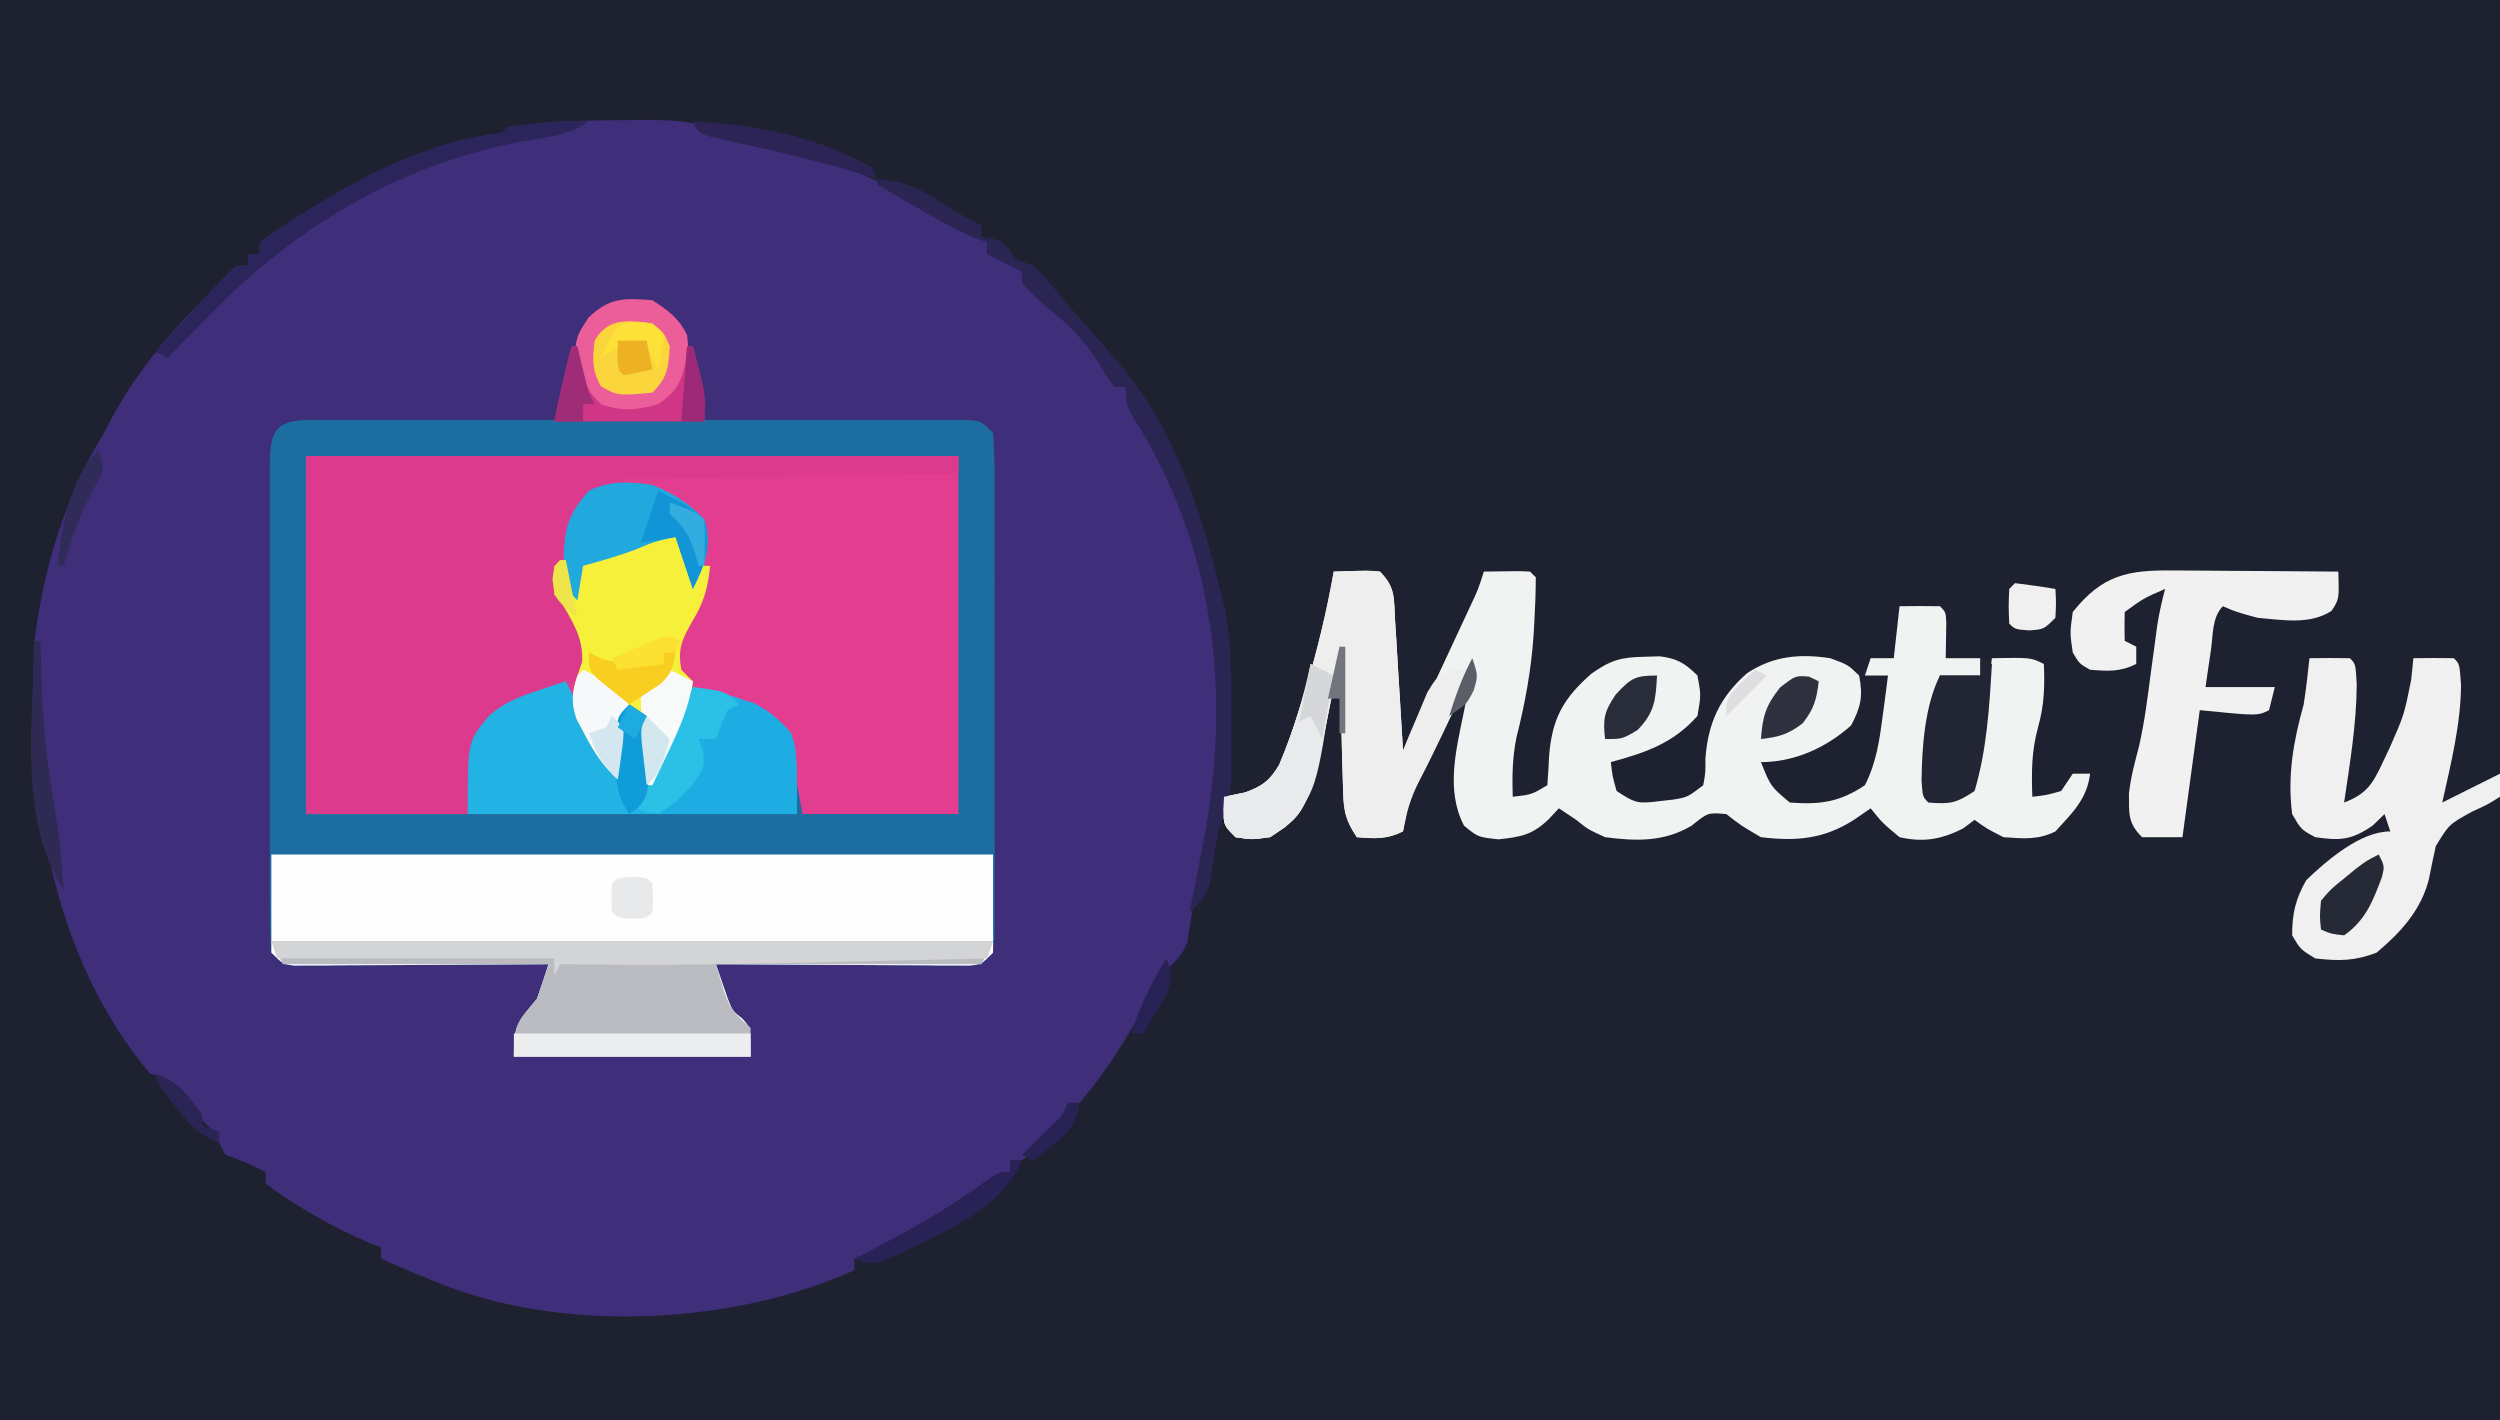 <?xml version="1.0" encoding="UTF-8"?>
<svg version="1.1" xmlns="http://www.w3.org/2000/svg" width="433" height="246">
<rect width="100%" height="100%" fill="#333333" stroke="none"/>
<path d="M0 0 C142.89 0 285.78 0 433 0 C433 81.18 433 162.36 433 246 C290.11 246 147.22 246 0 246 C0 164.82 0 83.64 0 0 Z " fill="#1E212F" transform="translate(0,0)"/>
<path d="M0 0 C1.006 -0.012 2.012 -0.024 3.049 -0.037 C8.275 -0.047 12.4 0.253 17.312 2.188 C18.701 2.542 20.095 2.876 21.492 3.195 C32.666 5.823 42.324 9.555 52.312 15.188 C53.373 15.774 54.434 16.361 55.527 16.965 C60.488 19.811 60.488 19.811 62.312 21.188 C62.312 21.848 62.312 22.508 62.312 23.188 C62.931 23.497 63.55 23.806 64.188 24.125 C65.562 24.812 66.938 25.5 68.312 26.188 C68.312 26.848 68.312 27.508 68.312 28.188 C70.293 29.177 70.293 29.177 72.312 30.188 C72.312 30.848 72.312 31.508 72.312 32.188 C72.896 32.438 73.48 32.688 74.082 32.945 C76.609 34.353 78.106 35.884 80 38.062 C80.602 38.741 81.204 39.419 81.824 40.117 C83.32 42.198 83.891 43.684 84.312 46.188 C84.972 46.188 85.632 46.188 86.312 46.188 C86.771 47.105 87.23 48.023 87.703 48.969 C88.146 49.854 88.146 49.854 88.598 50.758 C89.246 52.054 89.892 53.352 90.536 54.651 C91.828 57.249 93.116 59.835 94.527 62.371 C106.282 83.567 104.263 109.678 98.766 132.223 C98.002 135.531 97.482 138.882 97 142.242 C96.059 144.906 94.322 146.227 92.312 148.188 C91.337 149.842 90.422 151.533 89.562 153.25 C86.382 159.271 82.758 165.011 78.312 170.188 C77.653 170.188 76.993 170.188 76.312 170.188 C76.106 170.724 75.9 171.26 75.688 171.812 C73.78 175.107 71.264 177.781 68.312 180.188 C67.653 180.188 66.993 180.188 66.312 180.188 C66.312 180.847 66.312 181.507 66.312 182.188 C64.188 183.738 64.188 183.738 61.312 185.5 C60.308 186.12 59.304 186.74 58.27 187.379 C57.294 187.976 56.318 188.573 55.312 189.188 C53.874 190.103 52.437 191.02 51 191.938 C42.562 197.188 42.562 197.188 39.312 197.188 C39.312 197.847 39.312 198.507 39.312 199.188 C18.827 208.444 -9.648 209.999 -30.688 202.188 C-34.739 200.625 -38.734 198.984 -42.688 197.188 C-42.688 196.528 -42.688 195.868 -42.688 195.188 C-43.647 194.847 -43.647 194.847 -44.625 194.5 C-50.969 191.781 -57.145 188.309 -62.688 184.188 C-62.688 183.528 -62.688 182.868 -62.688 182.188 C-65.02 180.981 -67.184 180.022 -69.688 179.188 C-70.354 177.854 -71.021 176.521 -71.688 175.188 C-73.333 173.5 -75 171.833 -76.688 170.188 C-77.224 169.445 -77.76 168.702 -78.312 167.938 C-79.661 165.89 -79.661 165.89 -82.688 165.188 C-99.982 144.531 -104.207 116.142 -102.688 90.188 C-101.228 77.687 -97.286 64.911 -90.688 54.188 C-90.225 53.311 -89.762 52.434 -89.285 51.531 C-84.593 42.839 -78.581 36.188 -71.688 29.188 C-70.949 28.404 -70.21 27.62 -69.449 26.812 C-67.688 25.188 -67.688 25.188 -65.688 25.188 C-65.688 24.527 -65.688 23.867 -65.688 23.188 C-65.028 23.188 -64.368 23.188 -63.688 23.188 C-63.688 22.527 -63.688 21.867 -63.688 21.188 C-61.634 19.668 -59.598 18.29 -57.438 16.938 C-56.804 16.537 -56.171 16.137 -55.519 15.724 C-44.868 9.089 -34.212 3.753 -21.688 2.188 C-21.358 1.857 -21.027 1.528 -20.688 1.188 C-13.781 0.195 -6.97 0.005 0 0 Z " fill="#3F2E79" transform="translate(108.688,20.812)"/>
<path d="M0 0 C1.018 -0.006 2.036 -0.011 3.085 -0.017 C4.766 -0.011 4.766 -0.011 6.482 -0.005 C7.659 -0.008 8.837 -0.012 10.05 -0.015 C13.283 -0.023 16.516 -0.021 19.75 -0.015 C23.129 -0.01 26.509 -0.014 29.889 -0.017 C35.565 -0.021 41.241 -0.016 46.917 -0.007 C53.485 0.004 60.052 0.001 66.62 -0.01 C72.253 -0.019 77.886 -0.021 83.519 -0.016 C86.886 -0.012 90.253 -0.012 93.62 -0.019 C97.372 -0.024 101.124 -0.016 104.877 -0.005 C105.998 -0.009 107.119 -0.013 108.274 -0.017 C109.801 -0.009 109.801 -0.009 111.359 0 C112.69 0.001 112.69 0.001 114.049 0.002 C116.179 0.254 116.179 0.254 118.179 2.254 C118.378 5.105 118.452 7.859 118.438 10.711 C118.442 11.586 118.445 12.461 118.449 13.362 C118.458 16.264 118.452 19.165 118.445 22.066 C118.446 24.077 118.448 26.087 118.451 28.097 C118.454 32.314 118.449 36.53 118.44 40.747 C118.429 46.161 118.435 51.575 118.447 56.99 C118.454 61.142 118.452 65.294 118.447 69.446 C118.446 71.442 118.447 73.439 118.452 75.436 C118.457 78.223 118.449 81.01 118.438 83.797 C118.442 84.628 118.446 85.459 118.45 86.316 C118.408 92.025 118.408 92.025 116.179 94.254 C114.192 94.494 114.192 94.494 111.73 94.481 C110.348 94.481 110.348 94.481 108.939 94.481 C107.943 94.47 106.948 94.46 105.922 94.449 C104.903 94.446 103.885 94.444 102.836 94.441 C99.575 94.429 96.315 94.404 93.054 94.379 C90.847 94.369 88.64 94.36 86.433 94.352 C81.015 94.33 75.597 94.296 70.179 94.254 C70.606 95.528 71.046 96.798 71.492 98.066 C71.735 98.774 71.979 99.482 72.23 100.211 C73.053 102.329 73.053 102.329 74.785 103.703 C76.179 105.254 76.179 105.254 76.179 110.254 C62.649 110.254 49.119 110.254 35.179 110.254 C35.179 104.581 35.797 104.332 39.179 100.254 C39.891 98.269 40.564 96.27 41.179 94.254 C40.322 94.261 40.322 94.261 39.446 94.267 C33.51 94.312 27.573 94.342 21.636 94.364 C19.418 94.374 17.201 94.388 14.984 94.405 C11.801 94.429 8.619 94.44 5.437 94.449 C3.943 94.465 3.943 94.465 2.419 94.481 C1.038 94.481 1.038 94.481 -0.371 94.481 C-1.184 94.485 -1.996 94.49 -2.834 94.494 C-4.821 94.254 -4.821 94.254 -6.821 92.254 C-7.019 89.403 -7.093 86.649 -7.079 83.797 C-7.083 82.922 -7.086 82.047 -7.09 81.146 C-7.099 78.244 -7.093 75.343 -7.086 72.441 C-7.088 70.431 -7.09 68.421 -7.092 66.411 C-7.095 62.194 -7.091 57.978 -7.081 53.761 C-7.07 48.347 -7.077 42.932 -7.089 37.518 C-7.096 33.366 -7.093 29.214 -7.088 25.062 C-7.087 23.065 -7.089 21.069 -7.093 19.072 C-7.098 16.285 -7.091 13.498 -7.079 10.711 C-7.084 9.88 -7.088 9.049 -7.092 8.192 C-7.045 1.958 -6.365 0.005 0 0 Z " fill="#1C6EA0" transform="translate(53.821,72.746)"/>
<path d="M0 0 C37.29 0 74.58 0 113 0 C113 20.46 113 40.92 113 62 C104.09 62 95.18 62 86 62 C85.349 58.484 84.698 54.969 84.047 51.453 C82.911 47.706 82.117 46.306 79 44 C75.986 42.675 75.986 42.675 72.75 41.75 C71.672 41.415 70.595 41.08 69.484 40.734 C68.665 40.492 67.845 40.25 67 40 C66.898 40.521 66.796 41.042 66.691 41.578 C65.769 44.808 64.366 47.711 62.938 50.75 C62.39 51.92 61.842 53.091 61.277 54.297 C60.856 55.189 60.434 56.081 60 57 C59.67 57 59.34 57 59 57 C58.505 51.06 58.505 51.06 58 45 C57.01 45 56.02 45 55 45 C54.67 48.63 54.34 52.26 54 56 C50.84 52.84 49.616 50.36 47.812 46.312 C47.283 45.133 46.753 43.954 46.207 42.738 C45.809 41.835 45.41 40.931 45 40 C42.871 40.759 40.747 41.532 38.625 42.312 C37.442 42.742 36.258 43.171 35.039 43.613 C31.762 44.786 31.762 44.786 30 48 C29.551 50.383 29.184 52.782 28.875 55.188 C28.586 57.436 28.297 59.684 28 62 C18.76 62 9.52 62 0 62 C0 41.54 0 21.08 0 0 Z " fill="#E33D90" transform="translate(53,79)"/>
<path d="M0 0 C6.055 -0.195 6.055 -0.195 8 0 C10.769 2.769 10.397 4.662 10.633 8.539 C10.758 10.492 10.758 10.492 10.887 12.484 C10.966 13.865 11.046 15.245 11.125 16.625 C11.211 18.013 11.299 19.401 11.387 20.789 C11.599 24.192 11.803 27.596 12 31 C13.835 27.068 15.668 23.136 17.499 19.202 C18.122 17.864 18.746 16.526 19.37 15.189 C20.268 13.266 21.163 11.342 22.059 9.418 C22.868 7.682 22.868 7.682 23.693 5.911 C25.048 3.024 25.048 3.024 26 0 C32.152 -0.098 32.152 -0.098 34 0 C34.495 0.495 34.495 0.495 35 1 C34.988 3.581 34.903 6.113 34.75 8.688 C34.684 9.832 34.684 9.832 34.617 11 C34.198 17.141 33.133 22.878 31.621 28.852 C30.941 32.301 30.898 35.493 31 39 C34.291 38.621 34.291 38.621 37 37 C37.132 35.273 37.231 33.543 37.312 31.812 C37.854 25.381 39.759 21.974 44.625 17.688 C47.971 15.31 49.807 14.822 53.875 14.75 C55.171 14.711 55.171 14.711 56.492 14.672 C59.517 15.068 60.84 15.869 63 18 C63.625 21.375 63.625 21.375 63 25 C58.789 29.751 54.026 31.353 48 33 C48.27 35.437 48.27 35.437 49 38 C52.281 40.187 52.806 40.218 56.5 39.75 C57.273 39.662 58.047 39.575 58.844 39.484 C61.28 39.073 61.28 39.073 64 37 C64.397 34.838 64.397 34.838 64.375 32.375 C64.841 26.179 66.872 21.755 71.57 17.617 C76.109 14.598 80.676 14.194 86 15 C89.062 16.125 89.062 16.125 91 18 C91.702 21.588 91.317 23.396 89.625 26.625 C85.365 30.479 79.796 33 74 33 C75.688 37.231 75.688 37.231 79 40 C84.197 40.4 87.639 39.941 92 37 C94.018 33.036 94.552 29.069 95.125 24.688 C95.293 23.433 95.46 22.179 95.633 20.887 C95.815 19.458 95.815 19.458 96 18 C94.68 18 93.36 18 92 18 C92.495 16.515 92.495 16.515 93 15 C94.32 15 95.64 15 97 15 C97.33 12.03 97.66 9.06 98 6 C100.333 5.958 102.667 5.959 105 6 C106 7 106 7 106.098 8.848 C106.065 10.898 106.033 12.949 106 15 C107.98 15 109.96 15 112 15 C112 15.99 112 16.98 112 18 C109.69 18 107.38 18 105 18 C104.66 20.187 104.329 22.374 104 24.562 C103.722 26.39 103.722 26.39 103.438 28.254 C103.014 31.876 102.925 35.357 103 39 C106.465 38.505 106.465 38.505 110 38 C111.836 30.393 112.963 22.754 114 15 C120.75 14.875 120.75 14.875 123 16 C123.163 19.905 123.06 23.167 122 26.938 C120.855 31.058 120.848 34.736 121 39 C123.437 38.73 123.437 38.73 126 38 C126.66 37.01 127.32 36.02 128 35 C128.99 35 129.98 35 131 35 C130.493 39.397 127.881 41.838 125 45 C121.936 46.532 119.383 46.229 116 46 C113.062 44.5 113.062 44.5 111 43 C110.01 43.742 110.01 43.742 109 44.5 C105.22 46.39 102.153 46.938 98 46 C95 43.5 95 43.5 93 41 C92.072 41.639 91.144 42.279 90.188 42.938 C84.921 46.345 80.142 46.737 74 46 C70.562 44 70.562 44 68 42 C64.815 41.723 64.815 41.723 62 44 C57.247 46.842 52.38 46.708 47 46 C44 44.625 44 44.625 42 43 C41.01 42.34 40.02 41.68 39 41 C38.402 41.639 37.804 42.279 37.188 42.938 C34.336 45.626 32.438 45.952 28.562 46.375 C25 46 25 46 22.562 44 C19.402 37.931 21.175 30.945 22.5 24.5 C22.643 23.773 22.786 23.046 22.934 22.297 C23.282 20.53 23.64 18.765 24 17 C23.709 17.655 23.417 18.31 23.117 18.984 C20.334 25.182 17.383 31.253 14.234 37.273 C12.901 39.942 12.901 39.942 12.453 42.789 C12.304 43.519 12.154 44.248 12 45 C9.211 46.394 7.079 46.257 4 46 C1.643 42.464 1.7 40.78 1.586 36.582 C1.547 35.328 1.509 34.075 1.469 32.783 C1.438 31.473 1.407 30.163 1.375 28.812 C1.337 27.477 1.298 26.142 1.258 24.807 C1.163 21.538 1.078 18.269 1 15 C0.811 15.952 0.622 16.903 0.427 17.884 C-4.336 41.557 -4.336 41.557 -11 46 C-14.188 46.438 -14.188 46.438 -17 46 C-19 44 -19 44 -19.125 41.375 C-19.084 40.591 -19.043 39.807 -19 39 C-17.783 38.752 -16.566 38.505 -15.312 38.25 C-12.35 37.127 -11.207 36.327 -9.496 33.621 C-8.15 30.451 -7.036 27.285 -6 24 C-5.63 22.828 -5.26 21.656 -4.879 20.449 C-2.866 13.703 -1.214 6.934 0 0 Z " fill="#F1F2F2" transform="translate(231,99)"/>
<path d="M0 0 C37.29 0 74.58 0 113 0 C113 0.99 113 1.98 113 3 C93.53 3.33 74.06 3.66 54 4 C56.64 4.66 59.28 5.32 62 6 C64.836 7.236 67.021 8.599 69 11 C70.163 15.534 69.074 18.851 67 23 C66.01 20.03 65.02 17.06 64 14 C60.233 14.843 60.233 14.843 57.688 15.938 C54.513 17.193 51.29 18.097 48 19 C47.67 20.98 47.34 22.96 47 25 C44.861 22.861 44.573 21.867 44 19 C43.65 23.206 44.381 24.777 47 28 C48.355 30.642 48.971 32.602 49.188 35.562 C47.191 39.661 43.105 40.473 39 42 C33.749 43.928 33.749 43.928 30 48 C29.551 50.383 29.184 52.782 28.875 55.188 C28.586 57.436 28.297 59.684 28 62 C18.76 62 9.52 62 0 62 C0 41.54 0 21.08 0 0 Z " fill="#DC3A8C" transform="translate(53,79)"/>
<path d="M0 0 C41.25 0 82.5 0 125 0 C125 5.61 125 11.22 125 17 C123 19 123 19 121.013 19.241 C119.794 19.234 119.794 19.234 118.55 19.227 C117.629 19.227 116.709 19.227 115.76 19.227 C114.764 19.216 113.768 19.206 112.742 19.195 C111.724 19.192 110.706 19.19 109.657 19.187 C106.396 19.176 103.136 19.15 99.875 19.125 C97.668 19.115 95.461 19.106 93.254 19.098 C87.836 19.076 82.418 19.042 77 19 C77.427 20.274 77.867 21.544 78.312 22.812 C78.556 23.52 78.8 24.228 79.051 24.957 C79.873 27.075 79.873 27.075 81.605 28.449 C83 30 83 30 83 35 C69.47 35 55.94 35 42 35 C42 29.327 42.618 29.078 46 25 C46.711 23.015 47.384 21.016 48 19 C47.142 19.007 47.142 19.007 46.267 19.013 C40.33 19.058 34.393 19.088 28.457 19.11 C26.239 19.12 24.022 19.134 21.804 19.151 C18.622 19.175 15.44 19.186 12.258 19.195 C10.764 19.211 10.764 19.211 9.24 19.227 C7.859 19.227 7.859 19.227 6.45 19.227 C5.637 19.231 4.824 19.236 3.987 19.241 C2 19 2 19 0 17 C0 11.39 0 5.78 0 0 Z " fill="#FEFEFE" transform="translate(47,148)"/>
<path d="M0 0 C2.333 -0.042 4.667 -0.041 7 0 C8 1 8 1 8.188 4.625 C8.132 11.471 6.997 18.24 6 25 C9.815 23.547 10.928 21.839 12.625 18.188 C13.03 17.335 13.435 16.483 13.852 15.605 C16.396 9.835 16.396 9.835 17.625 3.688 C17.749 2.471 17.872 1.254 18 0 C20.333 -0.042 22.667 -0.041 25 0 C26 1 26 1 26.25 4.625 C26.205 11.538 24.487 18.28 23 25 C26.3 23.35 29.6 21.7 33 20 C33 21.32 33 22.64 33 24 C30.918 25.316 30.918 25.316 28.188 26.562 C24.188 28.762 24.188 28.762 21.879 32.551 C21.458 34.442 21.063 36.34 20.695 38.242 C19.327 43.669 15.824 47.464 11.625 51 C7.755 52.474 5.15 52.461 1 52 C-1.562 50.438 -1.562 50.438 -3 48 C-3 44.195 -2.423 41.754 -0.562 38.438 C3.047 35.004 8.798 30 14 30 C13.67 29.01 13.34 28.02 13 27 C12.319 27.66 11.639 28.32 10.938 29 C7.269 31.498 5.358 31.634 1 31 C-1.438 29.688 -1.438 29.688 -3 27 C-3.847 20.321 -2.785 14.405 -1 8 C-0.583 5.336 -0.287 2.682 0 0 Z " fill="#F0F0F1" transform="translate(400,114)"/>
<path d="M0 0 C2.667 5.333 5.333 10.667 8 16 C8.037 15.301 8.075 14.603 8.113 13.883 C8.179 12.973 8.245 12.063 8.312 11.125 C8.371 10.22 8.429 9.315 8.488 8.383 C9 6 9 6 12 4 C14.578 8.125 14.318 10.544 15 16 C17.31 11.05 19.62 6.1 22 1 C28.709 2.302 34.43 3.516 39 9 C40 12 40 12 40 23 C21.19 23 2.38 23 -17 23 C-17 10.4 -17 10.4 -13.281 5.938 C-10.689 3.736 -8.466 2.822 -5.25 1.75 C-4.265 1.415 -3.28 1.08 -2.266 0.734 C-1.518 0.492 -0.77 0.25 0 0 Z " fill="#22B2E3" transform="translate(98,118)"/>
<path d="M0 0 C41.25 0 82.5 0 125 0 C124.34 1.32 123.68 2.64 123 4 C107.82 4 92.64 4 77 4 C79.241 11.655 79.241 11.655 83 15 C83 16.65 83 18.3 83 20 C69.47 20 55.94 20 42 20 C42 14.327 42.618 14.078 46 10 C46.66 8.02 47.32 6.04 48 4 C32.82 4 17.64 4 2 4 C1.34 2.68 0.68 1.36 0 0 Z " fill="#BABCC1" transform="translate(47,163)"/>
<path d="M0 0 C0.816 0.003 1.631 0.006 2.471 0.009 C5.07 0.02 7.668 0.045 10.266 0.07 C12.03 0.08 13.794 0.089 15.559 0.098 C19.878 0.12 24.197 0.154 28.516 0.195 C28.662 4.971 28.662 4.971 27.348 6.988 C23.608 9.452 18.814 8.569 14.516 8.195 C10.828 7.195 10.828 7.195 8.516 6.195 C6.631 8.08 6.822 11.223 6.453 13.758 C6.277 14.955 6.1 16.153 5.918 17.387 C5.785 18.314 5.652 19.24 5.516 20.195 C9.476 20.195 13.436 20.195 17.516 20.195 C17.186 21.515 16.856 22.835 16.516 24.195 C14.516 25.195 14.516 25.195 4.516 24.195 C3.526 31.455 2.536 38.715 1.516 46.195 C-0.794 46.195 -3.104 46.195 -5.484 46.195 C-7.999 43.681 -7.722 42.094 -7.75 38.656 C-7.447 35.851 -6.73 33.222 -6.019 30.497 C-5.02 26.196 -4.503 21.819 -3.922 17.445 C-3.672 15.596 -3.421 13.747 -3.168 11.898 C-3.06 11.091 -2.953 10.283 -2.842 9.45 C-2.504 7.321 -2.042 5.276 -1.484 3.195 C-5.231 4.828 -5.231 4.828 -8.484 7.195 C-8.525 8.861 -8.527 10.529 -8.484 12.195 C-7.824 12.525 -7.164 12.855 -6.484 13.195 C-6.484 14.185 -6.484 15.175 -6.484 16.195 C-9.283 17.595 -11.389 17.448 -14.484 17.195 C-16.359 16.133 -16.359 16.133 -17.484 14.195 C-17.984 10.82 -17.984 10.82 -17.484 7.195 C-12.329 0.751 -7.956 -0.104 0 0 Z " fill="#F1F1F2" transform="translate(376.484,98.805)"/>
<path d="M0 0 C6.055 -0.195 6.055 -0.195 8 0 C10.769 2.769 10.397 4.662 10.633 8.539 C10.758 10.492 10.758 10.492 10.887 12.484 C10.966 13.865 11.046 15.245 11.125 16.625 C11.211 18.013 11.299 19.401 11.387 20.789 C11.599 24.192 11.803 27.596 12 31 C12.375 30.073 12.75 29.146 13.137 28.191 C13.648 26.994 14.16 25.796 14.688 24.562 C15.186 23.368 15.685 22.173 16.199 20.941 C18 18 18 18 20.707 17.09 C21.464 17.06 22.22 17.031 23 17 C20.932 23.722 18.046 30.018 14.812 36.25 C13.318 39.163 12.587 41.769 12 45 C9.211 46.394 7.079 46.257 4 46 C1.643 42.464 1.7 40.78 1.586 36.582 C1.547 35.328 1.509 34.075 1.469 32.783 C1.438 31.473 1.407 30.163 1.375 28.812 C1.337 27.477 1.298 26.142 1.258 24.807 C1.163 21.538 1.078 18.269 1 15 C0.811 15.952 0.622 16.903 0.427 17.884 C-4.336 41.557 -4.336 41.557 -11 46 C-14.188 46.438 -14.188 46.438 -17 46 C-19 44 -19 44 -19.125 41.375 C-19.084 40.591 -19.043 39.807 -19 39 C-17.783 38.752 -16.566 38.505 -15.312 38.25 C-12.35 37.127 -11.207 36.327 -9.496 33.621 C-8.15 30.451 -7.036 27.285 -6 24 C-5.63 22.828 -5.26 21.656 -4.879 20.449 C-2.866 13.703 -1.214 6.934 0 0 Z " fill="#EEEEEF" transform="translate(231,99)"/>
<path d="M0 0 C1.875 0.125 1.875 0.125 4 1 C5.041 2.641 6.045 4.307 7 6 C7.66 6 8.32 6 9 6 C8.636 9.726 7.891 12.414 5.938 15.562 C4.07 18.875 3.368 20.314 4 24 C4.66 24.66 5.32 25.32 6 26 C5.639 30.321 3.778 33.935 1.938 37.812 C1.39 38.974 0.842 40.135 0.277 41.332 C-0.144 42.212 -0.566 43.093 -1 44 C-1.33 44 -1.66 44 -2 44 C-2.33 40.04 -2.66 36.08 -3 32 C-3.99 32 -4.98 32 -6 32 C-6.33 35.63 -6.66 39.26 -7 43 C-9.682 40.318 -11.045 38.425 -12.75 35.125 C-13.199 34.282 -13.647 33.439 -14.109 32.57 C-15.409 28.82 -14.464 26.321 -13.188 22.688 C-12.898 18.543 -14.897 15.489 -17 12 C-17.33 11.67 -17.66 11.34 -18 11 C-18.041 9.334 -18.043 7.666 -18 6 C-17.34 5.67 -16.68 5.34 -16 5 C-15.67 6.65 -15.34 8.3 -15 10 C-14.814 9.216 -14.629 8.432 -14.438 7.625 C-13 5 -13 5 -9.688 3.812 C-8.471 3.544 -7.254 3.276 -6 3 C-2.735 1.931 -2.735 1.931 0 0 Z " fill="#F6F03B" transform="translate(114,92)"/>
<path d="M0 0 C2.753 1.796 4.526 3.053 6 6 C6.69 13.017 6.69 13.017 3.938 16.938 C0.385 19.432 -1.659 20.076 -6 20 C-11.468 17.063 -11.468 17.063 -13 14 C-13.581 6.91 -13.581 6.91 -11.125 3.062 C-7.521 -0.436 -4.968 -0.421 0 0 Z " fill="#EC5E99" transform="translate(113,52)"/>
<path d="M0 0 C2.859 1.43 4.563 2.883 6.625 5.312 C7.625 8.312 7.625 8.312 7.625 19.312 C-0.295 19.312 -8.215 19.312 -16.375 19.312 C-14.395 17.003 -12.415 14.693 -10.375 12.312 C-9.294 8.676 -9.294 8.676 -9.375 6.312 C-8.385 6.312 -7.395 6.312 -6.375 6.312 C-6.086 5.343 -5.798 4.374 -5.5 3.375 C-4.171 -0.244 -3.772 -1.092 0 0 Z " fill="#1EADE3" transform="translate(130.375,121.688)"/>
<path d="M0 0 C41.25 0 82.5 0 125 0 C124.67 0.99 124.34 1.98 124 3 C71.402 4.209 71.402 4.209 50 4 C49.67 4.66 49.34 5.32 49 6 C49 5.01 49 4.02 49 3 C33.16 3 17.32 3 1 3 C0.67 2.01 0.34 1.02 0 0 Z " fill="#D3D4D5" transform="translate(47,163)"/>
<path d="M0 0 C4.954 0.372 8.051 2.042 12.07 4.746 C13.989 5.993 15.937 7.014 18 8 C18 8.66 18 9.32 18 10 C18.619 10.103 19.238 10.206 19.875 10.312 C22 11 22 11 24 14 C24.99 14.33 25.98 14.66 27 15 C28.578 16.566 28.578 16.566 30.25 18.562 C30.862 19.286 31.475 20.009 32.105 20.754 C32.731 21.495 33.356 22.236 34 23 C35.186 24.335 36.373 25.668 37.562 27 C38.712 28.33 39.858 29.664 41 31 C41.492 31.556 41.985 32.111 42.492 32.684 C51.113 43.145 55.928 56.981 59 70 C59.177 70.629 59.353 71.259 59.535 71.907 C61.375 78.963 61.296 85.933 61.25 93.188 C61.262 95.054 61.262 95.054 61.273 96.959 C61.271 98.162 61.268 99.366 61.266 100.605 C61.263 101.69 61.261 102.774 61.259 103.891 C60.983 107.208 60.139 109.884 59 113 C58.483 115.831 58.066 118.663 57.66 121.512 C56.942 124.22 56.142 125.255 54 127 C54.268 125.742 54.536 124.484 54.812 123.188 C55.214 121.126 55.609 119.063 56 117 C56.134 116.324 56.267 115.648 56.405 114.952 C61.35 89.541 58.474 63.672 44.355 41.426 C43 39 43 39 43 36 C42.34 36 41.68 36 41 36 C39.703 34.207 39.703 34.207 38.25 31.812 C35.551 27.613 32.952 25.007 29 22 C26.625 19.812 26.625 19.812 25 18 C25 17.34 25 16.68 25 16 C24.381 15.691 23.762 15.381 23.125 15.062 C21.75 14.375 20.375 13.688 19 13 C19 12.34 19 11.68 19 11 C18.326 10.755 17.652 10.51 16.957 10.258 C13.359 8.727 10.061 6.842 6.688 4.875 C6.042 4.502 5.397 4.13 4.732 3.746 C3.153 2.834 1.576 1.917 0 1 C0 0.67 0 0.34 0 0 Z " fill="#2B2554" transform="translate(152,31)"/>
<path d="M0 0 C3.567 1.456 6.388 3.148 9 6 C10.401 10.515 9.076 13.848 7 18 C5.515 13.545 5.515 13.545 4 9 C0.233 9.843 0.233 9.843 -2.312 10.938 C-5.487 12.193 -8.71 13.097 -12 14 C-12.33 15.98 -12.66 17.96 -13 20 C-15.564 17.436 -15.326 16.312 -15.375 12.75 C-15.292 7.5 -14.484 4.894 -11 1 C-7.444 -0.778 -3.874 -0.616 0 0 Z " fill="#21A8DD" transform="translate(113,84)"/>
<path d="M0 0 C0.66 0.33 1.32 0.66 2 1 C1.56 8.488 1.13 15.781 -1 23 C-4.222 25.148 -5.278 25.294 -9 25 C-10 24 -10 24 -10.188 21.188 C-10.115 15.356 -9.625 8.249 -7 3 C-4.69 3 -2.38 3 0 3 C0 2.01 0 1.02 0 0 Z " fill="#222533" transform="translate(343,114)"/>
<path d="M0 0 C1.32 0.66 2.64 1.32 4 2 C0.986 22.148 0.986 22.148 -4.375 28.25 C-7.55 30.367 -9.255 30.583 -13 30 C-15 28 -15 28 -15.125 25.375 C-15.084 24.591 -15.043 23.808 -15 23 C-13.783 22.753 -12.566 22.505 -11.312 22.25 C-8.206 21.101 -7.17 20.279 -5.426 17.41 C-3.049 11.75 -1.27 6.002 0 0 Z " fill="#E9EAEB" transform="translate(227,115)"/>
<path d="M0 0 C13.53 0 27.06 0 41 0 C41 1.32 41 2.64 41 4 C27.47 4 13.94 4 0 4 C0 2.68 0 1.36 0 0 Z " fill="#EBEDEE" transform="translate(89,179)"/>
<path d="M0 0 C-3.395 2.264 -6.263 2.649 -10.188 3.25 C-31.792 6.985 -50.265 17.774 -65.5 33.375 C-66.227 34.111 -66.954 34.847 -67.703 35.605 C-69.473 37.399 -71.239 39.197 -73 41 C-73.66 40.67 -74.32 40.34 -75 40 C-64.326 28.023 -64.326 28.023 -61 25 C-60.34 25 -59.68 25 -59 25 C-59 24.34 -59 23.68 -59 23 C-58.34 23 -57.68 23 -57 23 C-57 22.34 -57 21.68 -57 21 C-54.946 19.481 -52.911 18.103 -50.75 16.75 C-50.117 16.35 -49.484 15.949 -48.831 15.537 C-38.181 8.901 -27.525 3.566 -15 2 C-14.67 1.67 -14.34 1.34 -14 1 C-9.378 0.226 -4.685 -0.151 0 0 Z " fill="#2C255B" transform="translate(102,21)"/>
<path d="M0 0 C5.75 0.75 5.75 0.75 8 3 C7.01 3.495 7.01 3.495 6 4 C5.278 5.644 4.606 7.311 4 9 C3.01 9 2.02 9 1 9 C1.268 9.701 1.536 10.402 1.812 11.125 C2 14 2 14 -0.25 17.188 C-3 20 -3 20 -6 22 C-8.188 21.625 -8.188 21.625 -10 21 C-8.709 18.25 -7.417 15.5 -6.125 12.75 C-5.76 11.973 -5.395 11.195 -5.02 10.395 C-4.665 9.64 -4.311 8.886 -3.945 8.109 C-3.621 7.418 -3.296 6.727 -2.961 6.015 C-1.999 3.997 -1.006 1.996 0 0 Z " fill="#2BC0E6" transform="translate(120,119)"/>
<path d="M0 0 C2 1.625 2 1.625 3 4 C2.78 7.673 2.63 9.37 0 12 C-6.052 12.55 -6.052 12.55 -8.938 10.875 C-10.504 8.11 -10.39 6.118 -10 3 C-7.724 -1.017 -4.207 -0.526 0 0 Z " fill="#FAD63C" transform="translate(113,56)"/>
<path d="M0 0 C0.33 0 0.66 0 1 0 C1.227 1.258 1.454 2.516 1.688 3.812 C2.466 6.863 2.827 7.837 5.188 10.062 C8.92 11.307 11.218 11.031 15 10 C18.151 7.761 18.876 6.537 19.75 2.75 C19.832 1.843 19.915 0.935 20 0 C20.33 0 20.66 0 21 0 C22.278 4.713 23 8.043 23 13 C14.42 13 5.84 13 -3 13 C-2.122 8.612 -1.102 4.333 0 0 Z " fill="#D03685" transform="translate(99,60)"/>
<path d="M0 0 C1.32 0.66 2.64 1.32 4 2 C3.355 6.333 1.811 9.867 -0.062 13.812 C-0.61 14.974 -1.158 16.135 -1.723 17.332 C-2.144 18.212 -2.566 19.093 -3 20 C-3.33 20 -3.66 20 -4 20 C-4.169 18.084 -4.335 16.167 -4.5 14.25 C-4.593 13.183 -4.686 12.115 -4.781 11.016 C-4.951 8.682 -5 6.34 -5 4 C-2.5 1.75 -2.5 1.75 0 0 Z " fill="#F7FAF8" transform="translate(116,116)"/>
<path d="M0 0 C2.954 1.372 5.44 2.989 8 5 C7.434 9.69 6.815 14.345 6 19 C3.394 16.654 1.856 14.233 0.25 11.125 C-0.199 10.282 -0.647 9.439 -1.109 8.57 C-2.148 5.573 -1.939 3.995 -1 1 C-0.67 0.67 -0.34 0.34 0 0 Z " fill="#F6F9F9" transform="translate(101,116)"/>
<path d="M0 0 C1 2 1 2 0.582 3.805 C-0.958 7.949 -2.241 11.38 -6 14 C-8.25 13.75 -8.25 13.75 -10 13 C-10.242 10.734 -10.242 10.734 -10 8 C-8.32 6.016 -8.32 6.016 -6.125 4.25 C-5.046 3.361 -5.046 3.361 -3.945 2.453 C-2 1 -2 1 0 0 Z " fill="#262936" transform="translate(412,148)"/>
<path d="M0 0 C0.99 0.66 1.98 1.32 3 2 C3.398 5.152 3.398 5.152 3.375 8.938 C3.383 10.184 3.39 11.431 3.398 12.715 C3 16 3 16 1.477 17.941 C0.989 18.291 0.502 18.64 0 19 C-2.461 15.309 -2.268 13.33 -2.25 8.938 C-2.255 7.688 -2.26 6.439 -2.266 5.152 C-2 2 -2 2 0 0 Z " fill="#109BD9" transform="translate(109,122)"/>
<path d="M0 0 C5.564 2.782 5.564 2.782 8 5 C9.363 9.469 8.047 12.907 6 17 C5.01 14.03 4.02 11.06 3 8 C1.02 8.33 -0.96 8.66 -3 9 C-2.01 6.03 -1.02 3.06 0 0 Z " fill="#1195D7" transform="translate(114,85)"/>
<path d="M0 0 C0.557 0.268 1.114 0.536 1.688 0.812 C1.344 3.902 0.866 5.584 -1.062 8.062 C-3.541 9.991 -5.223 10.469 -8.312 10.812 C-8.037 6.861 -7.485 5.032 -5 1.875 C-2.312 -0.188 -2.312 -0.188 0 0 Z " fill="#2F313E" transform="translate(313.312,117.188)"/>
<path d="M0 0 C-0.243 4.216 -0.371 6.355 -3.375 9.438 C-6 11 -6 11 -9 11 C-9.401 7.495 -9.154 6.226 -7.125 3.25 C-4.491 0.461 -3.841 0 0 0 Z " fill="#292C39" transform="translate(287,117)"/>
<path d="M0 0 C0.99 0.495 0.99 0.495 2 1 C5.861 2.287 8.942 2.138 13 2 C13 1.34 13 0.68 13 0 C13.66 0 14.32 0 15 0 C14.615 2.539 14.299 3.728 12.371 5.484 C11.733 5.902 11.095 6.32 10.438 6.75 C9.797 7.178 9.156 7.606 8.496 8.047 C8.002 8.361 7.509 8.676 7 9 C5.825 8.073 4.66 7.133 3.5 6.188 C2.525 5.404 2.525 5.404 1.531 4.605 C0 3 0 3 0 0 Z " fill="#F8CE21" transform="translate(102,113)"/>
<path d="M0 0 C10.762 0.604 21.528 2.559 31 8 C31.33 8.66 31.66 9.32 32 10 C31.406 9.813 30.813 9.626 30.201 9.434 C22.897 7.182 15.527 5.445 8.064 3.807 C7.165 3.601 6.266 3.395 5.34 3.184 C4.529 3.004 3.718 2.824 2.883 2.638 C1 2 1 2 0 0 Z " fill="#2B2455" transform="translate(120,21)"/>
<path d="M0 0 C0.66 0 1.32 0 2 0 C-1.346 7.795 -9.571 11.528 -16.875 15 C-17.529 15.315 -18.184 15.63 -18.858 15.954 C-23.624 18.125 -23.624 18.125 -27 17 C-26.033 16.504 -25.066 16.007 -24.07 15.496 C-16.985 11.814 -10.263 8.058 -3.855 3.25 C-2 2 -2 2 0 2 C0 1.34 0 0.68 0 0 Z " fill="#292256" transform="translate(175,201)"/>
<path d="M0 0 C0.33 0 0.66 0 1 0 C1.02 0.579 1.04 1.157 1.06 1.753 C1.473 15.743 1.473 15.743 3.523 29.559 C4.389 33.994 4.669 38.498 5 43 C-2.804 31.295 -0.308 13.317 0 0 Z " fill="#2E2A53" transform="translate(6,111)"/>
<path d="M0 0 C2.339 0.287 4.674 0.619 7 1 C7.125 3.375 7.125 3.375 7 6 C5 8 5 8 2.438 8.188 C0 8 0 8 -1 7 C-1.125 4 -1.125 4 -1 1 C-0.67 0.67 -0.34 0.34 0 0 Z " fill="#F0F0F1" transform="translate(349,101)"/>
<path d="M0 0 C2.5 0.125 2.5 0.125 3.5 1.125 C3.625 3.625 3.625 3.625 3.5 6.125 C2.5 7.125 2.5 7.125 0 7.25 C-2.5 7.125 -2.5 7.125 -3.5 6.125 C-3.625 3.625 -3.625 3.625 -3.5 1.125 C-2.5 0.125 -2.5 0.125 0 0 Z " fill="#E8E9EA" transform="translate(109.5,151.875)"/>
<path d="M0 0 C1.32 0.66 2.64 1.32 4 2 C3.34 5.63 2.68 9.26 2 13 C1.34 11.68 0.68 10.36 0 9 C-0.99 9.495 -0.99 9.495 -2 10 C-1.34 6.7 -0.68 3.4 0 0 Z " fill="#D6D7D9" transform="translate(227,115)"/>
<path d="M0 0 C0.33 0 0.66 0 1 0 C1.488 2.018 1.977 4.036 2.465 6.055 C2.948 8.059 2.948 8.059 4 10 C3.34 10 2.68 10 2 10 C2 10.99 2 11.98 2 13 C0.35 13 -1.3 13 -3 13 C-2.178 8.617 -1.098 4.321 0 0 Z " fill="#9E2C76" transform="translate(99,60)"/>
<path d="M0 0 C2.5 0.25 2.5 0.25 4.5 2.25 C4.125 5.375 4.125 5.375 3.5 8.25 C2.84 6.93 2.18 5.61 1.5 4.25 C-2.216 4.049 -3.272 4.098 -6.5 6.25 C-3.759 0.376 -3.759 0.376 0 0 Z " fill="#FDE038" transform="translate(110.5,55.75)"/>
<path d="M0 0 C-0.33 0.66 -0.66 1.32 -1 2 C-1.66 2 -2.32 2 -3 2 C-3 2.66 -3 3.32 -3 4 C-5.64 4.33 -8.28 4.66 -11 5 C-11.33 4.34 -11.66 3.68 -12 3 C-10.379 2.303 -8.753 1.618 -7.125 0.938 C-6.22 0.555 -5.315 0.172 -4.383 -0.223 C-2 -1 -2 -1 0 0 Z " fill="#FDE132" transform="translate(118,111)"/>
<path d="M0 0 C1.65 0 3.3 0 5 0 C5.33 1.65 5.66 3.3 6 5 C4.344 5.382 2.675 5.714 1 6 C0 5 0 5 -0.062 2.438 C-0.042 1.633 -0.021 0.829 0 0 Z " fill="#ECB224" transform="translate(107,59)"/>
<path d="M0 0 C1 3 1 3 0.328 4.727 C-0.028 5.353 -0.383 5.98 -0.75 6.625 C-3.057 10.934 -4.575 15.335 -6 20 C-6.33 20 -6.66 20 -7 20 C-6.404 13.292 -4.876 4.876 0 0 Z " fill="#312B5A" transform="translate(17,78)"/>
<path d="M0 0 C0.33 0 0.66 0 1 0 C3.286 8.429 3.286 8.429 3 13 C1.68 13 0.36 13 -1 13 C-0.67 8.71 -0.34 4.42 0 0 Z " fill="#9D2A76" transform="translate(119,60)"/>
<path d="M0 0 C1.32 1.32 2.64 2.64 4 4 C2.25 9.75 2.25 9.75 0 12 C-0.195 10.376 -0.381 8.751 -0.562 7.125 C-0.667 6.22 -0.771 5.315 -0.879 4.383 C-1 2 -1 2 0 0 Z " fill="#D2E7EE" transform="translate(112,124)"/>
<path d="M0 0 C0.66 0.66 1.32 1.32 2 2 C1.977 4.164 1.977 4.164 1.625 6.625 C1.514 7.442 1.403 8.26 1.289 9.102 C1.194 9.728 1.098 10.355 1 11 C-1.641 8.533 -2.796 6.426 -4 3 C-3.01 2.67 -2.02 2.34 -1 2 C-0.67 1.34 -0.34 0.68 0 0 Z " fill="#D4E7F0" transform="translate(106,124)"/>
<path d="M0 0 C4.038 1.346 5.473 3.653 8 7 C8 7.66 8 8.32 8 9 C8.99 9.33 9.98 9.66 11 10 C11 10.66 11 11.32 11 12 C7.357 10.525 5.592 8.555 3.25 5.438 C2.636 4.632 2.023 3.826 1.391 2.996 C0 1 0 1 0 0 Z " fill="#2B2555" transform="translate(27,186)"/>
<path d="M0 0 C1.017 2.655 1.13 3.692 0.004 6.359 C-0.472 7.148 -0.947 7.937 -1.438 8.75 C-1.911 9.549 -2.384 10.348 -2.871 11.172 C-3.244 11.775 -3.616 12.378 -4 13 C-4.66 13 -5.32 13 -6 13 C-4.587 8.173 -2.57 4.284 0 0 Z " fill="#282155" transform="translate(202,166)"/>
<path d="M0 0 C0.33 0 0.66 0 1 0 C1 4.95 1 9.9 1 15 C0.67 15 0.34 15 0 15 C0 13.02 0 11.04 0 9 C-0.66 9 -1.32 9 -2 9 C-1.34 6.03 -0.68 3.06 0 0 Z " fill="#73757E" transform="translate(232,112)"/>
<path d="M0 0 C4.875 1.875 4.875 1.875 6 3 C6.141 5.671 6.042 8.324 6 11 C5.67 11 5.34 11 5 11 C4.732 10.072 4.464 9.144 4.188 8.188 C3.063 5.169 2.293 4.084 0 2 C0 1.34 0 0.68 0 0 Z " fill="#33ACE0" transform="translate(116,87)"/>
<path d="M0 0 C0.66 0 1.32 0 2 0 C1.444 3.599 0.251 4.999 -2.562 7.25 C-3.203 7.771 -3.844 8.292 -4.504 8.828 C-4.998 9.215 -5.491 9.602 -6 10 C-6.66 9.67 -7.32 9.34 -8 9 C-7.506 8.518 -7.013 8.036 -6.504 7.539 C-5.863 6.907 -5.223 6.276 -4.562 5.625 C-3.924 4.999 -3.286 4.372 -2.629 3.727 C-0.921 2.083 -0.921 2.083 0 0 Z " fill="#282255" transform="translate(185,191)"/>
<path d="M0 0 C0.99 0.66 1.98 1.32 3 2 C2.34 3.32 1.68 4.64 1 6 C0.01 5.34 -0.98 4.68 -2 4 C-1.34 2.68 -0.68 1.36 0 0 Z " fill="#1EABDE" transform="translate(109,122)"/>
<path d="M0 0 C0.33 0 0.66 0 1 0 C1.66 3.3 2.32 6.6 3 10 C-0.919 6.693 -0.919 6.693 -1.312 3.312 C-1 1 -1 1 0 0 Z " fill="#EDE54A" transform="translate(97,97)"/>
<path d="M0 0 C1 3 1 3 0.25 5.562 C-1 8 -1 8 -4 10 C-2.891 6.513 -1.737 3.225 0 0 Z " fill="#5B5D67" transform="translate(255,114)"/>
<path d="M0 0 C0.66 0.33 1.32 0.66 2 1 C-0.31 3.31 -2.62 5.62 -5 8 C-5 5 -5 5 -2.5 2.312 C-1.675 1.549 -0.85 0.786 0 0 Z " fill="#DEDEE0" transform="translate(304,116)"/>
</svg>
